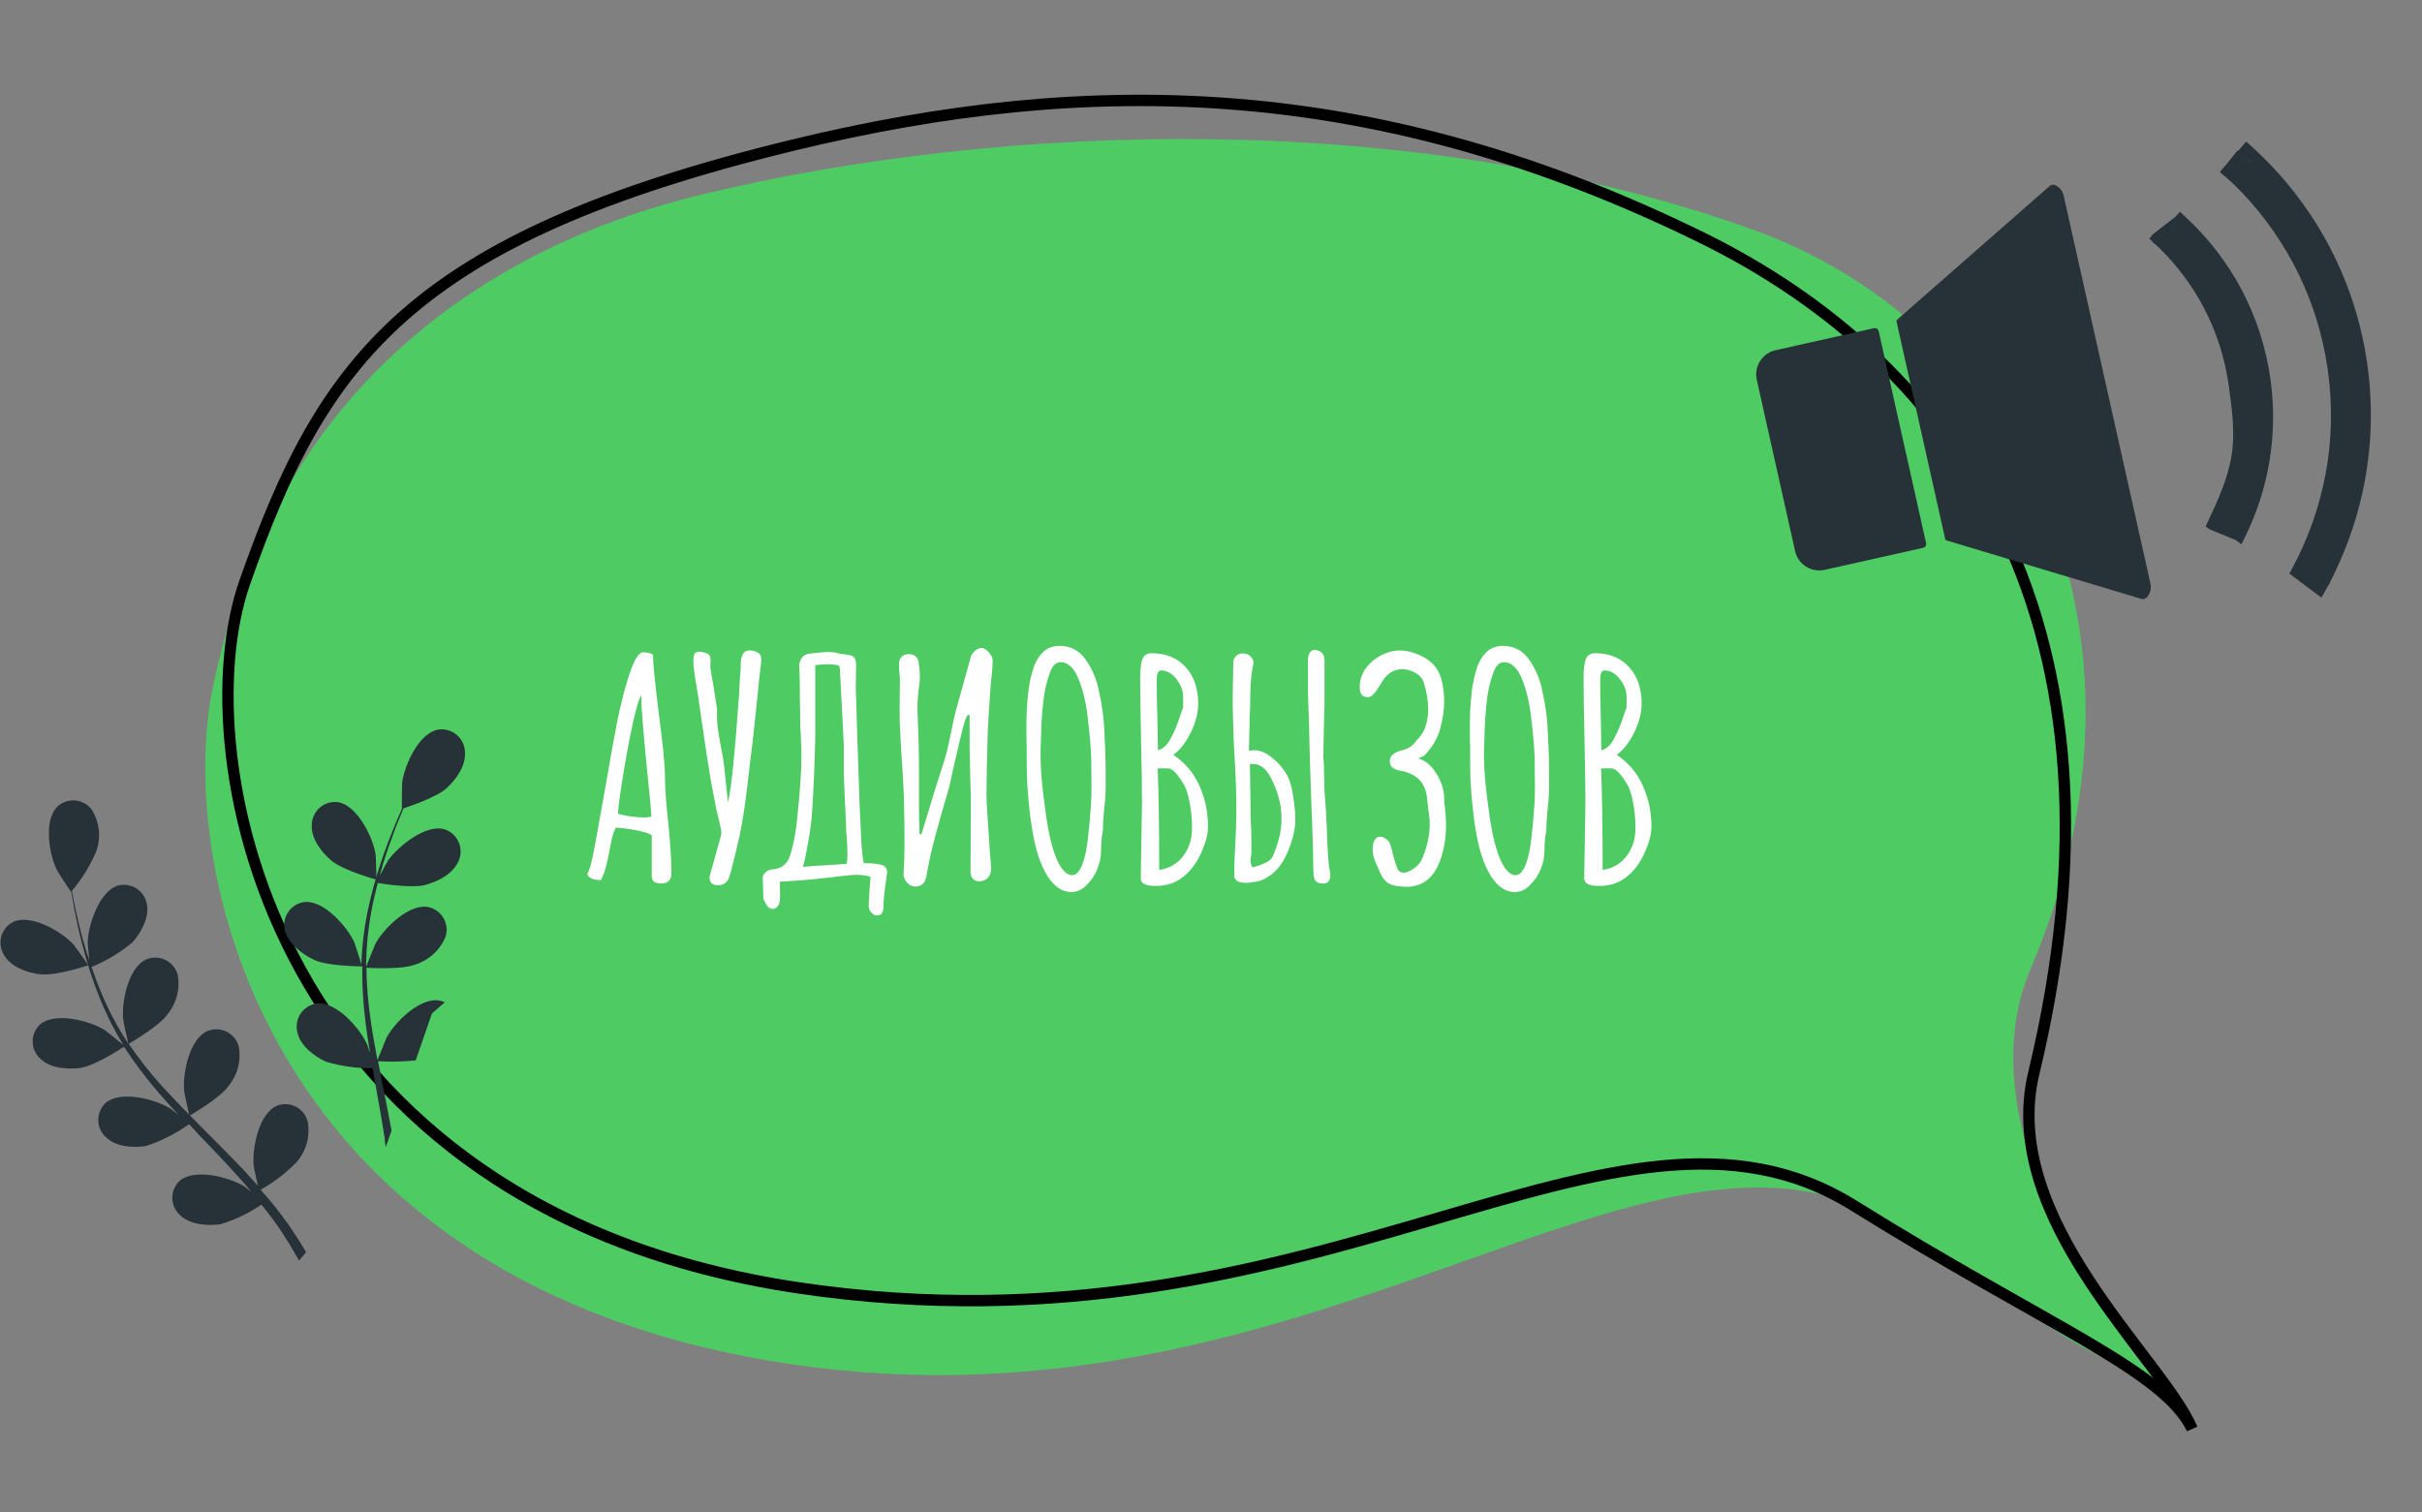 <svg width="213" height="133" viewBox="0 0 213 133" fill="none" xmlns="http://www.w3.org/2000/svg">
<rect x="0" y="0" width="213" height="133" fill="#808080" stroke="none"/>
<path d="M154.273 20.246C177.256 28.562 191.41 54.965 178.534 85.347C173.359 97.559 182.872 113.528 189.945 121.9C178.255 116.295 183.308 118.154 166.31 107.628C145.062 94.47 115.77 126.868 69.477 119.98C23.184 113.092 15.511 76.367 18.671 60.708C23.685 35.852 40.942 22.116 61.803 17.091C88.089 10.759 124.462 9.46 154.273 20.246Z" fill="#4FCB64"/>
<path d="M149.576 20.86C172.367 32.034 188.317 55.113 178.868 94.353C175.742 107.336 190.183 119.486 192.783 125.686C190.33 120.555 180.029 116.636 163.037 106.05C141.797 92.817 116.448 120.174 70.157 113.271C23.865 106.367 16.185 66.467 21.51 51.269C28.358 31.724 35.923 20.99 69.709 12.774C96.002 6.38 121.087 6.893 149.576 20.86Z" stroke="black"/>
<path d="M58.156 77.709C57.867 77.709 57.651 77.655 57.508 77.547C57.382 77.439 57.319 77.259 57.319 77.007V73.47C57.084 73.308 56.644 73.164 55.995 73.038C55.347 72.912 54.736 72.831 54.16 72.795C53.962 73.173 53.818 73.632 53.727 74.172L53.62 74.712C53.602 74.838 53.547 75.117 53.458 75.549C53.367 75.981 53.269 76.359 53.16 76.683C53.053 76.989 52.944 77.232 52.837 77.412C52.153 77.412 51.757 77.232 51.648 76.872C51.846 76.584 52.072 75.738 52.324 74.334L53.215 69.393C53.611 67.053 53.971 65.055 54.294 63.399C54.636 61.743 54.996 60.357 55.374 59.241C55.788 57.999 56.184 57.378 56.562 57.378C56.941 57.378 57.228 57.45 57.426 57.594C57.426 58.314 57.597 60.051 57.94 62.805C58.3 65.505 58.48 67.35 58.48 68.34C58.48 69.294 58.578 70.662 58.776 72.444C58.956 74.262 59.047 75.711 59.047 76.791C59.047 77.403 58.749 77.709 58.156 77.709ZM56.752 71.904C56.895 71.904 57.075 71.877 57.291 71.823C57.237 71.031 57.148 70.05 57.022 68.88C56.608 64.812 56.401 62.319 56.401 61.401V61.185C56.221 61.365 55.968 62.184 55.645 63.642C55.339 65.082 55.05 66.63 54.781 68.286C54.511 69.942 54.367 71.04 54.349 71.58C55.105 71.796 55.906 71.904 56.752 71.904ZM63.14 77.871C62.888 77.871 62.69 77.799 62.546 77.655C62.42 77.493 62.375 77.295 62.411 77.061L63.41 73.497C63.428 73.425 63.437 73.326 63.437 73.2C63.437 73.074 63.428 72.984 63.41 72.93L63.248 72.228C63.194 71.994 63.104 71.616 62.978 71.094C62.87 70.554 62.78 70.077 62.708 69.663C62.582 69.105 62.384 67.935 62.114 66.153C61.844 64.353 61.61 62.742 61.412 61.32L61.277 60.483C61.079 59.367 60.98 58.593 60.98 58.161C60.98 57.801 61.025 57.567 61.115 57.459C61.205 57.369 61.34 57.324 61.52 57.324C61.664 57.324 61.808 57.351 61.952 57.405C62.114 57.441 62.24 57.495 62.33 57.567C62.438 57.675 62.492 57.855 62.492 58.107L62.465 58.647C62.465 58.737 62.573 59.394 62.789 60.618L63.059 62.373C63.041 62.895 63.059 63.426 63.113 63.966C63.185 64.506 63.293 65.154 63.437 65.91C63.473 66.054 63.509 66.234 63.545 66.45C63.653 67.08 63.761 67.989 63.869 69.177C63.887 69.393 63.914 69.645 63.95 69.933C63.986 70.221 64.013 70.437 64.031 70.581C64.211 69.663 64.364 68.556 64.49 67.26C64.49 67.116 64.508 66.918 64.544 66.666C64.652 65.604 64.778 64.074 64.922 62.076C64.958 61.77 64.994 61.221 65.03 60.429L65.084 59.457C65.12 59.205 65.138 58.962 65.138 58.728C65.138 58.674 65.138 58.548 65.138 58.35C65.156 58.134 65.183 57.954 65.219 57.81C65.255 57.666 65.309 57.549 65.381 57.459C65.489 57.297 65.678 57.216 65.948 57.216C66.272 57.216 66.542 57.306 66.758 57.486C66.884 57.594 66.947 57.774 66.947 58.026C66.947 58.188 66.938 58.341 66.92 58.485C66.902 58.611 66.884 58.728 66.866 58.836C66.758 59.772 66.641 60.897 66.515 62.211L66.191 65.208C66.137 65.622 66.056 66.279 65.948 67.179C65.678 69.663 65.435 71.463 65.219 72.579C65.147 73.047 64.967 73.875 64.679 75.063C64.391 76.251 64.211 76.935 64.139 77.115C64.085 77.331 63.968 77.511 63.788 77.655C63.608 77.799 63.392 77.871 63.14 77.871ZM77.096 80.517C76.934 80.517 76.772 80.427 76.61 80.247C76.466 80.085 76.394 79.896 76.394 79.68C76.394 79.374 76.448 78.519 76.556 77.115C76.16 77.007 75.764 76.953 75.368 76.953C74.99 76.953 74.459 76.998 73.775 77.088L73.127 77.169C71.813 77.313 70.778 77.412 70.022 77.466C69.95 77.466 69.473 77.493 68.591 77.547C68.591 77.727 68.591 77.988 68.591 78.33C68.609 78.672 68.609 78.951 68.591 79.167C68.573 79.401 68.501 79.59 68.375 79.734C68.267 79.878 68.132 79.95 67.97 79.95C67.88 79.95 67.763 79.914 67.619 79.842C67.475 79.716 67.322 79.473 67.16 79.113C67.124 79.005 67.106 78.618 67.106 77.952L67.079 77.223C67.061 77.079 67.133 76.926 67.295 76.764C67.457 76.584 67.682 76.485 67.97 76.467C68.78 76.413 69.302 75.954 69.536 75.09C69.662 74.676 69.779 74.181 69.887 73.605C69.995 73.011 70.067 72.489 70.103 72.039C70.355 69.663 70.481 67.845 70.481 66.585C70.481 66.153 70.463 65.523 70.427 64.695C70.391 64.119 70.373 63.696 70.373 63.426C70.373 62.67 70.364 62.103 70.346 61.725C70.346 60.195 70.328 59.223 70.292 58.809C70.256 58.449 70.319 58.152 70.481 57.918C70.643 57.666 70.895 57.522 71.237 57.486C72.101 57.396 72.623 57.351 72.803 57.351C73.181 57.351 73.514 57.396 73.802 57.486C73.928 57.522 74.036 57.54 74.126 57.54C74.234 57.54 74.315 57.549 74.369 57.567C74.711 57.603 74.945 57.675 75.071 57.783C75.215 57.891 75.287 58.152 75.287 58.566L75.26 60.429C75.26 60.843 75.269 61.149 75.287 61.347C75.341 63.309 75.44 66.333 75.584 70.419L75.611 71.148C75.647 72.066 75.692 73.002 75.746 73.956C75.8 74.892 75.872 75.549 75.962 75.927C76.628 75.927 77.132 75.972 77.474 76.062C77.834 76.152 78.014 76.377 78.014 76.737C78.014 76.827 78.005 76.899 77.987 76.953C77.933 77.313 77.879 77.709 77.825 78.141C77.771 78.573 77.735 78.942 77.717 79.248C77.699 79.338 77.69 79.509 77.69 79.761C77.69 80.013 77.645 80.202 77.555 80.328C77.483 80.454 77.33 80.517 77.096 80.517ZM70.616 76.251C71.408 76.179 72.056 76.134 72.56 76.116L74.477 75.981C74.513 75.585 74.531 75.297 74.531 75.117C74.531 74.865 74.513 74.433 74.477 73.821C74.477 73.695 74.459 73.488 74.423 73.2C74.405 72.912 74.396 72.651 74.396 72.417L74.207 68.124V65.451L73.883 59.241C73.883 58.953 73.856 58.728 73.802 58.566C73.604 58.476 73.28 58.431 72.83 58.431C72.434 58.431 72.056 58.458 71.696 58.512V62.751V64.803C71.642 67.251 71.552 69.42 71.426 71.31C71.372 72.192 71.255 73.11 71.075 74.064C70.913 75.018 70.76 75.747 70.616 76.251ZM80.493 77.979C80.223 77.979 79.98 77.862 79.764 77.628C79.548 77.394 79.449 77.133 79.467 76.845C79.521 75.927 79.548 74.991 79.548 74.037C79.548 73.209 79.53 71.949 79.494 70.257C79.476 69.483 79.413 68.322 79.305 66.774C79.287 66.468 79.26 66.027 79.224 65.451C79.188 64.857 79.161 64.335 79.143 63.885C79.125 63.579 79.116 63.12 79.116 62.508L79.143 59.754C79.143 59.592 79.125 59.367 79.089 59.079L79.062 58.458C79.062 58.17 79.134 57.945 79.278 57.783C79.44 57.621 79.647 57.54 79.899 57.54C80.421 57.54 80.718 57.783 80.79 58.269C80.862 58.809 80.898 59.214 80.898 59.484C80.898 59.808 80.871 60.132 80.817 60.456C80.727 61.122 80.682 61.725 80.682 62.265L80.709 63.075C80.781 64.731 80.817 66.252 80.817 67.638V70.851C80.817 71.409 80.835 72.246 80.871 73.362L81.033 73.389L81.357 72.336C81.897 70.518 82.41 68.862 82.896 67.368C83.148 66.666 83.418 65.577 83.706 64.101C83.832 63.453 83.949 62.931 84.057 62.535L85.407 57.675C85.533 57.441 85.686 57.27 85.866 57.162C86.046 57.036 86.226 56.982 86.406 57C86.622 57.054 86.829 57.207 87.027 57.459C87.225 57.693 87.315 57.927 87.297 58.161C87.279 58.791 87.225 59.448 87.135 60.132C86.973 62.382 86.883 63.795 86.865 64.371C86.793 66.783 86.757 68.592 86.757 69.798C86.757 70.374 86.802 71.283 86.892 72.525C86.982 73.749 87.036 74.559 87.054 74.955L87.162 76.305C87.18 76.683 87.09 76.98 86.892 77.196C86.694 77.412 86.433 77.52 86.109 77.52C85.911 77.52 85.74 77.457 85.596 77.331C85.452 77.187 85.371 76.998 85.353 76.764V76.521L85.38 71.094V70.122C85.344 69.186 85.308 67.746 85.272 65.802V64.695V62.913C85.254 62.895 85.209 62.886 85.137 62.886C85.029 62.904 84.867 63.318 84.651 64.128C84.453 64.92 84.264 65.721 84.084 66.531C83.904 67.323 83.787 67.827 83.733 68.043C83.571 68.817 83.472 69.258 83.436 69.366C82.932 71.076 82.527 72.507 82.221 73.659C81.915 74.793 81.663 75.945 81.465 77.115C81.357 77.691 81.033 77.979 80.493 77.979ZM94.236 78.465C93.75 78.465 93.309 78.303 92.913 77.979C92.517 77.655 92.175 77.214 91.887 76.656C91.365 75.684 90.978 74.352 90.726 72.66C90.546 71.49 90.411 70.14 90.321 68.61L90.294 67.179V65.721C90.276 65.253 90.267 64.686 90.267 64.02C90.267 62.94 90.312 61.986 90.402 61.158C90.474 60.294 90.654 59.439 90.942 58.593C91.23 57.855 91.644 57.333 92.184 57.027C92.508 56.883 92.832 56.811 93.156 56.811C94.11 56.811 94.866 57.189 95.424 57.945C96.036 58.791 96.441 59.736 96.639 60.78C96.927 62.04 97.089 63.246 97.125 64.398C97.197 65.676 97.233 66.882 97.233 68.016V69.555C97.233 69.861 97.188 70.437 97.098 71.283C97.026 71.949 96.99 72.516 96.99 72.984V73.092C96.882 73.596 96.828 74.19 96.828 74.874C96.828 75.378 96.72 75.9 96.504 76.44C96.288 76.98 95.982 77.439 95.586 77.817C95.19 78.249 94.74 78.465 94.236 78.465ZM94.29 76.98C94.65 76.98 94.956 76.647 95.208 75.981C95.424 75.387 95.577 74.667 95.667 73.821C95.775 72.957 95.865 71.985 95.937 70.905C95.973 70.437 95.991 69.834 95.991 69.096L95.964 66.612C95.928 65.64 95.82 64.425 95.64 62.967C95.496 61.725 95.226 60.627 94.83 59.673C94.65 59.223 94.425 58.872 94.155 58.62C93.885 58.368 93.597 58.242 93.291 58.242C92.841 58.242 92.508 58.593 92.292 59.295C92.022 60.033 91.842 60.843 91.752 61.725C91.644 62.679 91.581 63.588 91.563 64.452L91.536 65.343C91.518 65.595 91.509 65.937 91.509 66.369V66.477C91.509 67.683 91.635 69.168 91.887 70.932C92.175 73.326 92.598 75.027 93.156 76.035C93.516 76.665 93.894 76.98 94.29 76.98ZM101.566 77.925C100.738 77.925 100.324 77.7 100.324 77.25L100.378 73.929L100.432 70.608C100.432 69.402 100.405 67.575 100.351 65.127C100.297 62.697 100.27 60.87 100.27 59.646V59.484C100.27 59.016 100.315 58.584 100.405 58.188C100.513 57.702 100.801 57.459 101.269 57.459C102.529 57.459 103.528 57.864 104.266 58.674C105.004 59.484 105.373 60.555 105.373 61.887C105.373 62.697 105.157 63.543 104.725 64.425C104.293 65.307 103.78 65.964 103.186 66.396C104.23 67.098 104.995 68.007 105.481 69.123C105.985 70.221 106.237 71.436 106.237 72.768C106.237 73.398 106.021 74.181 105.589 75.117C105.067 76.233 104.356 77.034 103.456 77.52C102.916 77.79 102.322 77.925 101.674 77.925H101.566ZM101.836 65.991C102.304 65.883 102.7 65.496 103.024 64.83C103.294 64.326 103.546 63.714 103.78 62.994C103.834 62.796 103.924 62.544 104.05 62.238V61.293C104.05 60.753 103.852 60.231 103.456 59.727C103.06 59.223 102.61 58.971 102.106 58.971C101.854 58.971 101.728 59.25 101.728 59.808C101.728 60.996 101.746 62.058 101.782 62.994L101.836 65.991ZM101.944 76.521C102.826 76.395 103.528 75.99 104.05 75.306C104.572 74.622 104.833 73.803 104.833 72.849C104.833 72.021 104.761 71.265 104.617 70.581C104.491 69.879 104.32 69.348 104.104 68.988C103.906 68.646 103.708 68.358 103.51 68.124C103.312 67.89 103.141 67.737 102.997 67.665L102.781 67.584H101.809C101.899 69.654 101.944 72.633 101.944 76.521ZM116.941 76.602C116.977 76.782 116.995 76.908 116.995 76.98C116.995 77.178 116.95 77.349 116.86 77.493C116.77 77.619 116.644 77.691 116.482 77.709C116.158 77.727 115.915 77.673 115.753 77.547C115.609 77.421 115.528 77.178 115.51 76.818L115.483 75.684C115.483 75.198 115.465 74.451 115.429 73.443C115.393 72.183 115.357 71.238 115.321 70.608L115.186 66.423C115.15 64.677 115.114 63.354 115.078 62.454L115.024 60.834V58.944V57.972C115.042 57.756 115.096 57.567 115.186 57.405C115.294 57.243 115.438 57.162 115.618 57.162C115.762 57.162 115.897 57.198 116.023 57.27C116.239 57.378 116.374 57.531 116.428 57.729C116.482 57.909 116.5 58.134 116.482 58.404V61.941C116.446 63.057 116.41 64.623 116.374 66.639C116.392 66.657 116.41 66.882 116.428 67.314C116.446 67.746 116.464 68.502 116.482 69.582C116.59 70.932 116.653 71.913 116.671 72.525C116.743 74.757 116.833 76.116 116.941 76.602ZM113.242 68.286C113.44 68.664 113.602 69.249 113.728 70.041C113.854 70.833 113.917 71.508 113.917 72.066C113.917 72.876 113.719 73.767 113.323 74.739C112.945 75.711 112.441 76.44 111.811 76.926C111.451 77.178 111.154 77.349 110.92 77.439C110.704 77.511 110.38 77.574 109.948 77.628C109.84 77.646 109.705 77.655 109.543 77.655C109.255 77.655 109.021 77.61 108.841 77.52C108.679 77.412 108.58 77.277 108.544 77.115C108.544 76.179 108.571 75.297 108.625 74.469C108.697 73.281 108.733 72.21 108.733 71.256C108.733 69.942 108.688 68.529 108.598 67.017C108.562 66.441 108.526 65.766 108.49 64.992C108.472 64.2 108.454 63.597 108.436 63.183L108.409 61.941C108.409 61.131 108.427 59.898 108.463 58.242C108.481 57.99 108.58 57.792 108.76 57.648C108.958 57.504 109.192 57.45 109.462 57.486C109.714 57.522 109.912 57.639 110.056 57.837C110.218 58.017 110.272 58.224 110.218 58.458C110.038 59.214 109.948 60.258 109.948 61.59C109.948 62.058 109.939 62.409 109.921 62.643C109.903 62.859 109.894 63.129 109.894 63.453C109.894 63.759 109.885 64.065 109.867 64.371L109.84 66.045C110.02 66.009 110.164 65.991 110.272 65.991C110.83 65.991 111.379 66.225 111.919 66.693C112.477 67.143 112.918 67.674 113.242 68.286ZM111.919 75.36C112.171 74.784 112.36 74.235 112.486 73.713C112.63 73.191 112.702 72.606 112.702 71.958C112.702 70.806 112.387 69.618 111.757 68.394C111.289 67.494 110.677 67.098 109.921 67.206L110.002 72.498C110.038 72.858 110.056 73.533 110.056 74.523C110.056 74.937 110.047 75.18 110.029 75.252C109.993 75.432 109.975 75.558 109.975 75.63C109.975 75.864 110.029 76.089 110.137 76.305C110.263 76.269 110.47 76.206 110.758 76.116C111.046 76.008 111.289 75.9 111.487 75.792C111.685 75.666 111.829 75.522 111.919 75.36ZM122.819 77.925C122.189 77.853 121.739 77.529 121.469 76.953C121.361 76.737 121.289 76.575 121.253 76.467C121.073 76.107 120.938 75.792 120.848 75.522C120.758 75.252 120.713 74.973 120.713 74.685L120.74 74.388C120.758 74.19 120.812 74.019 120.902 73.875C120.992 73.731 121.109 73.641 121.253 73.605C121.451 73.569 121.649 73.623 121.847 73.767C122.063 73.893 122.198 74.055 122.252 74.253C122.324 74.433 122.396 74.685 122.468 75.009C122.576 75.495 122.72 75.963 122.9 76.413C123.008 76.647 123.188 76.764 123.44 76.764C123.512 76.764 123.62 76.746 123.764 76.71C124.412 76.44 124.853 76.035 125.087 75.495C125.519 74.451 125.735 73.443 125.735 72.471C125.735 72.093 125.69 71.652 125.6 71.148C125.582 70.968 125.564 70.797 125.546 70.635C125.528 70.455 125.51 70.275 125.492 70.095C125.402 69.483 125.195 68.997 124.871 68.637C124.547 68.277 124.079 68.016 123.467 67.854C123.413 67.836 123.269 67.809 123.035 67.773C122.801 67.719 122.603 67.629 122.441 67.503C122.297 67.359 122.225 67.188 122.225 66.99C122.189 66.486 122.594 66.144 123.44 65.964C123.908 65.838 124.286 65.559 124.574 65.127C125.258 64.497 125.6 63.579 125.6 62.373C125.6 61.653 125.483 60.915 125.249 60.159C125.141 59.745 124.898 59.43 124.52 59.214C124.142 58.98 123.737 58.863 123.305 58.863C122.693 58.863 122.18 59.124 121.766 59.646C121.694 59.736 121.568 59.925 121.388 60.213C121.082 60.717 120.866 61.014 120.74 61.104C120.596 61.248 120.452 61.32 120.308 61.32C120.092 61.32 119.921 61.266 119.795 61.158C119.687 61.032 119.624 60.897 119.606 60.753C119.588 60.681 119.579 60.573 119.579 60.429C119.579 59.835 119.75 59.295 120.092 58.809C120.452 58.323 120.902 57.936 121.442 57.648C122 57.36 122.549 57.216 123.089 57.216C123.719 57.216 124.376 57.387 125.06 57.729C126.014 58.197 126.599 58.944 126.815 59.97C126.941 60.528 127.004 61.095 127.004 61.671C127.004 62.463 126.887 63.273 126.653 64.101C126.437 64.929 125.969 65.721 125.249 66.477L124.709 66.72C125.303 66.846 125.834 67.278 126.302 68.016C126.77 68.754 127.004 69.492 127.004 70.23C127.004 70.536 127.031 70.842 127.085 71.148C127.121 71.472 127.139 71.697 127.139 71.823C127.157 72.003 127.166 72.264 127.166 72.606C127.166 73.632 127.022 74.577 126.734 75.441C126.194 77.151 125.168 78.006 123.656 78.006C123.404 78.006 123.125 77.979 122.819 77.925ZM133.233 78.465C132.747 78.465 132.306 78.303 131.91 77.979C131.514 77.655 131.172 77.214 130.884 76.656C130.362 75.684 129.975 74.352 129.723 72.66C129.543 71.49 129.408 70.14 129.318 68.61L129.291 67.179V65.721C129.273 65.253 129.264 64.686 129.264 64.02C129.264 62.94 129.309 61.986 129.399 61.158C129.471 60.294 129.651 59.439 129.939 58.593C130.227 57.855 130.641 57.333 131.181 57.027C131.505 56.883 131.829 56.811 132.153 56.811C133.107 56.811 133.863 57.189 134.421 57.945C135.033 58.791 135.438 59.736 135.636 60.78C135.924 62.04 136.086 63.246 136.122 64.398C136.194 65.676 136.23 66.882 136.23 68.016V69.555C136.23 69.861 136.185 70.437 136.095 71.283C136.023 71.949 135.987 72.516 135.987 72.984V73.092C135.879 73.596 135.825 74.19 135.825 74.874C135.825 75.378 135.717 75.9 135.501 76.44C135.285 76.98 134.979 77.439 134.583 77.817C134.187 78.249 133.737 78.465 133.233 78.465ZM133.287 76.98C133.647 76.98 133.953 76.647 134.205 75.981C134.421 75.387 134.574 74.667 134.664 73.821C134.772 72.957 134.862 71.985 134.934 70.905C134.97 70.437 134.988 69.834 134.988 69.096L134.961 66.612C134.925 65.64 134.817 64.425 134.637 62.967C134.493 61.725 134.223 60.627 133.827 59.673C133.647 59.223 133.422 58.872 133.152 58.62C132.882 58.368 132.594 58.242 132.288 58.242C131.838 58.242 131.505 58.593 131.289 59.295C131.019 60.033 130.839 60.843 130.749 61.725C130.641 62.679 130.578 63.588 130.56 64.452L130.533 65.343C130.515 65.595 130.506 65.937 130.506 66.369V66.477C130.506 67.683 130.632 69.168 130.884 70.932C131.172 73.326 131.595 75.027 132.153 76.035C132.513 76.665 132.891 76.98 133.287 76.98ZM140.563 77.925C139.735 77.925 139.321 77.7 139.321 77.25L139.375 73.929L139.429 70.608C139.429 69.402 139.402 67.575 139.348 65.127C139.294 62.697 139.267 60.87 139.267 59.646V59.484C139.267 59.016 139.312 58.584 139.402 58.188C139.51 57.702 139.798 57.459 140.266 57.459C141.526 57.459 142.525 57.864 143.263 58.674C144.001 59.484 144.37 60.555 144.37 61.887C144.37 62.697 144.154 63.543 143.722 64.425C143.29 65.307 142.777 65.964 142.183 66.396C143.227 67.098 143.992 68.007 144.478 69.123C144.982 70.221 145.234 71.436 145.234 72.768C145.234 73.398 145.018 74.181 144.586 75.117C144.064 76.233 143.353 77.034 142.453 77.52C141.913 77.79 141.319 77.925 140.671 77.925H140.563ZM140.833 65.991C141.301 65.883 141.697 65.496 142.021 64.83C142.291 64.326 142.543 63.714 142.777 62.994C142.831 62.796 142.921 62.544 143.047 62.238V61.293C143.047 60.753 142.849 60.231 142.453 59.727C142.057 59.223 141.607 58.971 141.103 58.971C140.851 58.971 140.725 59.25 140.725 59.808C140.725 60.996 140.743 62.058 140.779 62.994L140.833 65.991ZM140.941 76.521C141.823 76.395 142.525 75.99 143.047 75.306C143.569 74.622 143.83 73.803 143.83 72.849C143.83 72.021 143.758 71.265 143.614 70.581C143.488 69.879 143.317 69.348 143.101 68.988C142.903 68.646 142.705 68.358 142.507 68.124C142.309 67.89 142.138 67.737 141.994 67.665L141.778 67.584H140.806C140.896 69.654 140.941 72.633 140.941 76.521Z" fill="white"/>
<path fill-rule="evenodd" clip-rule="evenodd" d="M156.145 30.806L164.811 28.867C164.991 28.827 165.175 28.939 165.216 29.123L169.39 47.783C169.43 47.963 169.317 48.146 169.132 48.187L160.462 50.126C159.295 50.383 158.131 49.649 157.872 48.489L154.496 33.396C154.236 32.232 154.979 31.067 156.145 30.806ZM197.943 12.816C200.705 15.301 203.045 18.265 204.814 21.607C206.52 24.826 207.697 28.397 208.212 32.212C208.684 35.699 208.572 39.137 207.948 42.427C207.424 45.186 206.539 47.842 205.343 50.327C205.159 50.727 204.971 51.124 204.773 51.519L204.747 51.503C204.651 51.682 204.555 51.861 204.453 52.038L204.158 52.568L203.671 52.204L201.699 50.726L201.334 50.453L201.553 50.053C202.968 47.445 203.987 44.601 204.535 41.618C205.063 38.744 205.152 35.736 204.733 32.683C204.274 29.29 203.23 26.119 201.718 23.259C200.321 20.614 198.524 18.229 196.419 16.18L196.409 16.174C196.032 15.825 195.642 15.482 195.244 15.155L195.271 15.119L195.243 15.094L195.583 14.703L195.831 14.415L196.763 13.247L196.812 13.289L197.179 12.865L197.536 12.452L197.943 12.816ZM198.044 14.371C197.904 14.236 197.769 14.104 197.625 13.974L197.615 13.985C197.761 14.11 197.905 14.24 198.044 14.371ZM192.11 18.998C194.146 20.856 195.869 23.069 197.173 25.555C198.432 27.954 199.298 30.604 199.685 33.436C200.014 35.851 199.967 38.24 199.588 40.542C199.196 42.922 198.451 45.2 197.403 47.305L197.117 47.877L196.604 47.493L194.318 46.563L193.969 46.303L194.154 45.911C195.027 44.086 195.94 42.064 196.259 40.029C196.568 38.063 196.301 36.081 196.016 34.002C195.679 31.51 194.922 29.186 193.823 27.088C192.79 25.111 191.449 23.325 189.877 21.789C189.672 21.602 189.463 21.417 189.247 21.237L189.264 21.216L189.01 20.984L189.346 20.597L191.349 19.041L191.71 18.627L192.11 18.998ZM191.164 20.497L190.99 20.33L190.983 20.336L191.164 20.497ZM166.944 28.031C171.375 24.144 175.811 20.256 180.243 16.372C180.671 16.001 181.35 16.598 181.473 17.149L189.13 51.381C189.26 51.961 188.877 52.845 188.306 52.674L171.316 47.576C171.207 47.543 171.095 47.533 171.07 47.421L166.788 28.276C166.763 28.164 166.86 28.107 166.944 28.031Z" fill="#263238"/>
<path d="M29.151 75.706C30.189 76.581 33.115 77.376 33.115 77.376C33.115 77.376 33.059 75.284 33.034 75.154C32.791 73.63 31.413 70.826 29.719 70.558C29.433 70.522 29.144 70.546 28.869 70.629C28.593 70.712 28.339 70.852 28.121 71.04C27.904 71.228 27.729 71.46 27.608 71.721C27.486 71.982 27.421 72.265 27.416 72.552C27.352 73.768 28.267 74.96 29.151 75.706Z" fill="#263238"/>
<path d="M16.627 98.883C16.878 99.142 17.121 99.409 17.373 99.693C18.581 100.958 19.805 102.214 20.939 103.487C21.345 103.933 21.75 104.387 22.115 104.841L21.507 104.371C20.202 103.56 17.186 102.749 15.832 103.836C15.619 104.028 15.448 104.263 15.331 104.526C15.214 104.788 15.154 105.072 15.154 105.36C15.154 105.647 15.214 105.931 15.331 106.194C15.448 106.456 15.619 106.691 15.832 106.884C16.708 107.735 18.216 107.832 19.351 107.694C20.646 107.307 21.874 106.722 22.99 105.96C23.371 106.438 23.752 106.908 24.101 107.394C24.328 107.727 24.571 108.027 24.782 108.375L25.422 109.38C25.714 109.883 26.014 110.386 26.298 110.88L26.922 110.142C26.679 109.737 26.427 109.332 26.16 108.902L25.495 107.905C25.285 107.573 25.017 107.24 24.774 106.908C24.19 106.097 23.566 105.384 22.917 104.646C24.119 103.981 25.212 103.136 26.16 102.141C26.555 101.659 26.84 101.097 26.995 100.494C27.151 99.89 27.173 99.26 27.06 98.647C26.988 98.372 26.859 98.115 26.682 97.893C26.505 97.67 26.284 97.487 26.032 97.355C25.78 97.223 25.504 97.145 25.22 97.126C24.936 97.107 24.652 97.148 24.385 97.245C22.763 97.926 22.163 100.982 22.309 102.514C22.309 102.612 22.544 103.706 22.682 104.306C22.285 103.86 21.872 103.414 21.491 102.984C20.299 101.728 19.059 100.488 17.826 99.247L16.708 98.112C16.91 97.991 19.343 96.588 20.096 95.526C20.491 95.046 20.777 94.485 20.932 93.883C21.088 93.281 21.11 92.652 20.996 92.041C20.919 91.764 20.786 91.507 20.603 91.285C20.421 91.063 20.194 90.883 19.937 90.754C19.68 90.626 19.399 90.553 19.113 90.54C18.826 90.527 18.54 90.574 18.272 90.679C16.651 91.36 16.051 94.416 16.197 95.956C16.197 96.07 16.529 97.642 16.635 98.04C15.824 97.229 15.014 96.353 14.203 95.494C13.161 94.332 12.197 93.103 11.317 91.814C11.414 91.757 13.96 90.298 14.73 89.22C15.124 88.739 15.409 88.178 15.565 87.576C15.72 86.974 15.742 86.345 15.63 85.734C15.553 85.457 15.419 85.2 15.237 84.978C15.054 84.757 14.827 84.576 14.57 84.447C14.314 84.319 14.033 84.246 13.746 84.233C13.46 84.22 13.173 84.267 12.906 84.372C11.285 85.053 10.685 88.109 10.831 89.649C10.831 89.771 11.195 91.457 11.277 91.757L11.114 91.538C10.268 90.221 9.538 88.832 8.934 87.388C8.593 86.577 8.31 85.815 8.05 85.053C9.35 84.521 10.561 83.794 11.641 82.897C12.411 82.029 13.149 80.724 12.914 79.524C12.864 79.243 12.757 78.976 12.598 78.739C12.439 78.502 12.232 78.301 11.991 78.148C11.75 77.995 11.48 77.895 11.198 77.853C10.915 77.81 10.627 77.828 10.352 77.903C8.731 78.406 7.742 81.381 7.71 82.921C7.71 83.002 7.791 83.861 7.856 84.485C7.75 84.137 7.629 83.78 7.523 83.448C7.142 82.199 6.875 81.016 6.648 79.986C6.518 79.394 6.413 78.859 6.323 78.365C7.227 77.298 7.96 76.098 8.496 74.806C8.693 74.216 8.758 73.591 8.687 72.973C8.615 72.355 8.409 71.761 8.083 71.231C7.912 71 7.694 70.808 7.444 70.666C7.193 70.525 6.916 70.438 6.63 70.412C6.344 70.385 6.055 70.419 5.783 70.511C5.511 70.603 5.261 70.752 5.051 70.948C3.81 72.155 4.321 75.236 5.051 76.622C5.116 76.744 6.259 78.503 6.275 78.478C6.356 78.965 6.445 79.484 6.55 80.051C6.761 81.097 7.004 82.272 7.361 83.537C7.722 84.914 8.166 86.267 8.691 87.59C9.271 89.068 9.979 90.492 10.806 91.846C10.81 91.859 10.81 91.873 10.806 91.887C10.425 91.562 9.315 90.671 9.226 90.614C7.92 89.803 4.905 88.993 3.551 90.087C3.338 90.279 3.167 90.513 3.05 90.775C2.933 91.037 2.873 91.32 2.873 91.607C2.873 91.894 2.933 92.177 3.05 92.439C3.167 92.701 3.338 92.935 3.551 93.127C4.427 93.986 5.926 94.075 7.069 93.938C8.358 93.743 10.717 92.195 10.904 92.073C11.788 93.425 12.757 94.719 13.806 95.948C14.414 96.661 15.046 97.367 15.694 98.064L14.997 97.513C13.692 96.702 10.677 95.891 9.323 96.986C9.108 97.177 8.936 97.412 8.819 97.675C8.701 97.937 8.64 98.222 8.64 98.51C8.64 98.797 8.701 99.082 8.819 99.345C8.936 99.607 9.108 99.842 9.323 100.034C10.19 100.885 11.698 100.982 12.833 100.804C14.19 100.364 15.47 99.716 16.627 98.883Z" fill="#263238"/>
<path d="M7.774 84.907C7.774 84.907 6.566 83.188 6.477 83.091C5.439 81.956 2.748 80.367 1.175 81.089C0.918 81.216 0.69 81.397 0.507 81.619C0.324 81.84 0.19 82.098 0.114 82.375C0.037 82.652 0.02 82.942 0.063 83.226C0.106 83.51 0.209 83.782 0.364 84.023C0.98 85.077 2.399 85.564 3.55 85.701C4.928 85.856 7.774 84.907 7.774 84.907Z" fill="#263238"/>
<path d="M27.626 84.437C28.809 84.98 31.63 85.004 31.857 85.004C31.842 86.616 31.934 88.228 32.133 89.827C32.246 90.76 32.392 91.7 32.546 92.64C32.408 92.219 32.287 91.83 32.263 91.83C31.63 90.419 29.571 88.076 27.853 88.271C27.568 88.311 27.295 88.411 27.051 88.563C26.808 88.716 26.599 88.918 26.438 89.156C26.278 89.395 26.169 89.665 26.12 89.948C26.07 90.231 26.08 90.521 26.15 90.8C26.41 91.992 27.61 92.9 28.663 93.386C29.993 93.786 31.377 93.977 32.765 93.954C32.83 94.31 32.887 94.667 32.952 95.024C33.26 96.75 33.576 98.469 33.835 100.155C33.835 100.406 33.892 100.658 33.924 100.909L34.435 99.45C34.16 97.942 33.852 96.426 33.551 94.91C33.446 94.391 33.341 93.865 33.243 93.346C34.349 93.412 35.458 93.388 36.559 93.273L37.986 89.147L39.113 88.166C38.964 88.093 38.806 88.041 38.642 88.012C36.94 87.704 34.735 89.9 34.005 91.254C33.949 91.36 33.357 92.876 33.195 93.24C32.976 92.081 32.765 90.93 32.603 89.787C32.374 88.243 32.246 86.686 32.222 85.126C32.336 85.126 35.262 85.32 36.502 84.85C37.098 84.664 37.647 84.35 38.109 83.93C38.571 83.51 38.935 82.994 39.177 82.418C39.267 82.145 39.297 81.856 39.267 81.571C39.238 81.285 39.148 81.009 39.004 80.76C38.86 80.512 38.666 80.296 38.433 80.128C38.2 79.96 37.934 79.842 37.653 79.784C35.951 79.467 33.738 81.672 33.008 83.026C32.952 83.132 32.319 84.737 32.198 85.037C32.198 84.947 32.198 84.858 32.198 84.761C32.222 83.197 32.379 81.637 32.668 80.1C32.822 79.289 33.017 78.478 33.219 77.668C33.762 77.757 36.243 78.146 37.402 77.838C38.561 77.53 39.834 76.865 40.328 75.738C40.446 75.477 40.508 75.193 40.509 74.906C40.511 74.619 40.452 74.335 40.336 74.072C40.221 73.809 40.052 73.573 39.84 73.38C39.627 73.187 39.377 73.04 39.105 72.95C37.483 72.455 35.051 74.401 34.135 75.674C34.087 75.738 33.681 76.484 33.389 77.052C33.487 76.703 33.584 76.338 33.681 76.006C34.062 74.757 34.492 73.631 34.857 72.633C35.084 72.074 35.294 71.572 35.489 71.101C36.073 70.907 38.391 70.129 39.267 69.334C40.142 68.54 41.001 67.332 40.888 66.092C40.872 65.804 40.796 65.524 40.665 65.268C40.534 65.012 40.35 64.786 40.127 64.606C39.903 64.425 39.643 64.294 39.365 64.221C39.087 64.147 38.797 64.132 38.513 64.178C36.81 64.503 35.546 67.356 35.359 68.888C35.359 69.026 35.319 71.126 35.359 71.118C35.157 71.572 34.946 72.05 34.727 72.585C34.322 73.574 33.876 74.693 33.471 75.941C33.023 77.283 32.652 78.65 32.36 80.035C32.03 81.588 31.838 83.166 31.784 84.753V84.842C31.646 84.356 31.209 83.002 31.168 82.904C30.528 81.494 28.469 79.151 26.75 79.346C26.466 79.386 26.193 79.485 25.95 79.638C25.706 79.791 25.498 79.993 25.338 80.232C25.178 80.47 25.07 80.74 25.022 81.023C24.973 81.306 24.985 81.597 25.056 81.875C25.404 83.042 26.604 83.95 27.626 84.437Z" fill="#263238"/>
</svg>
